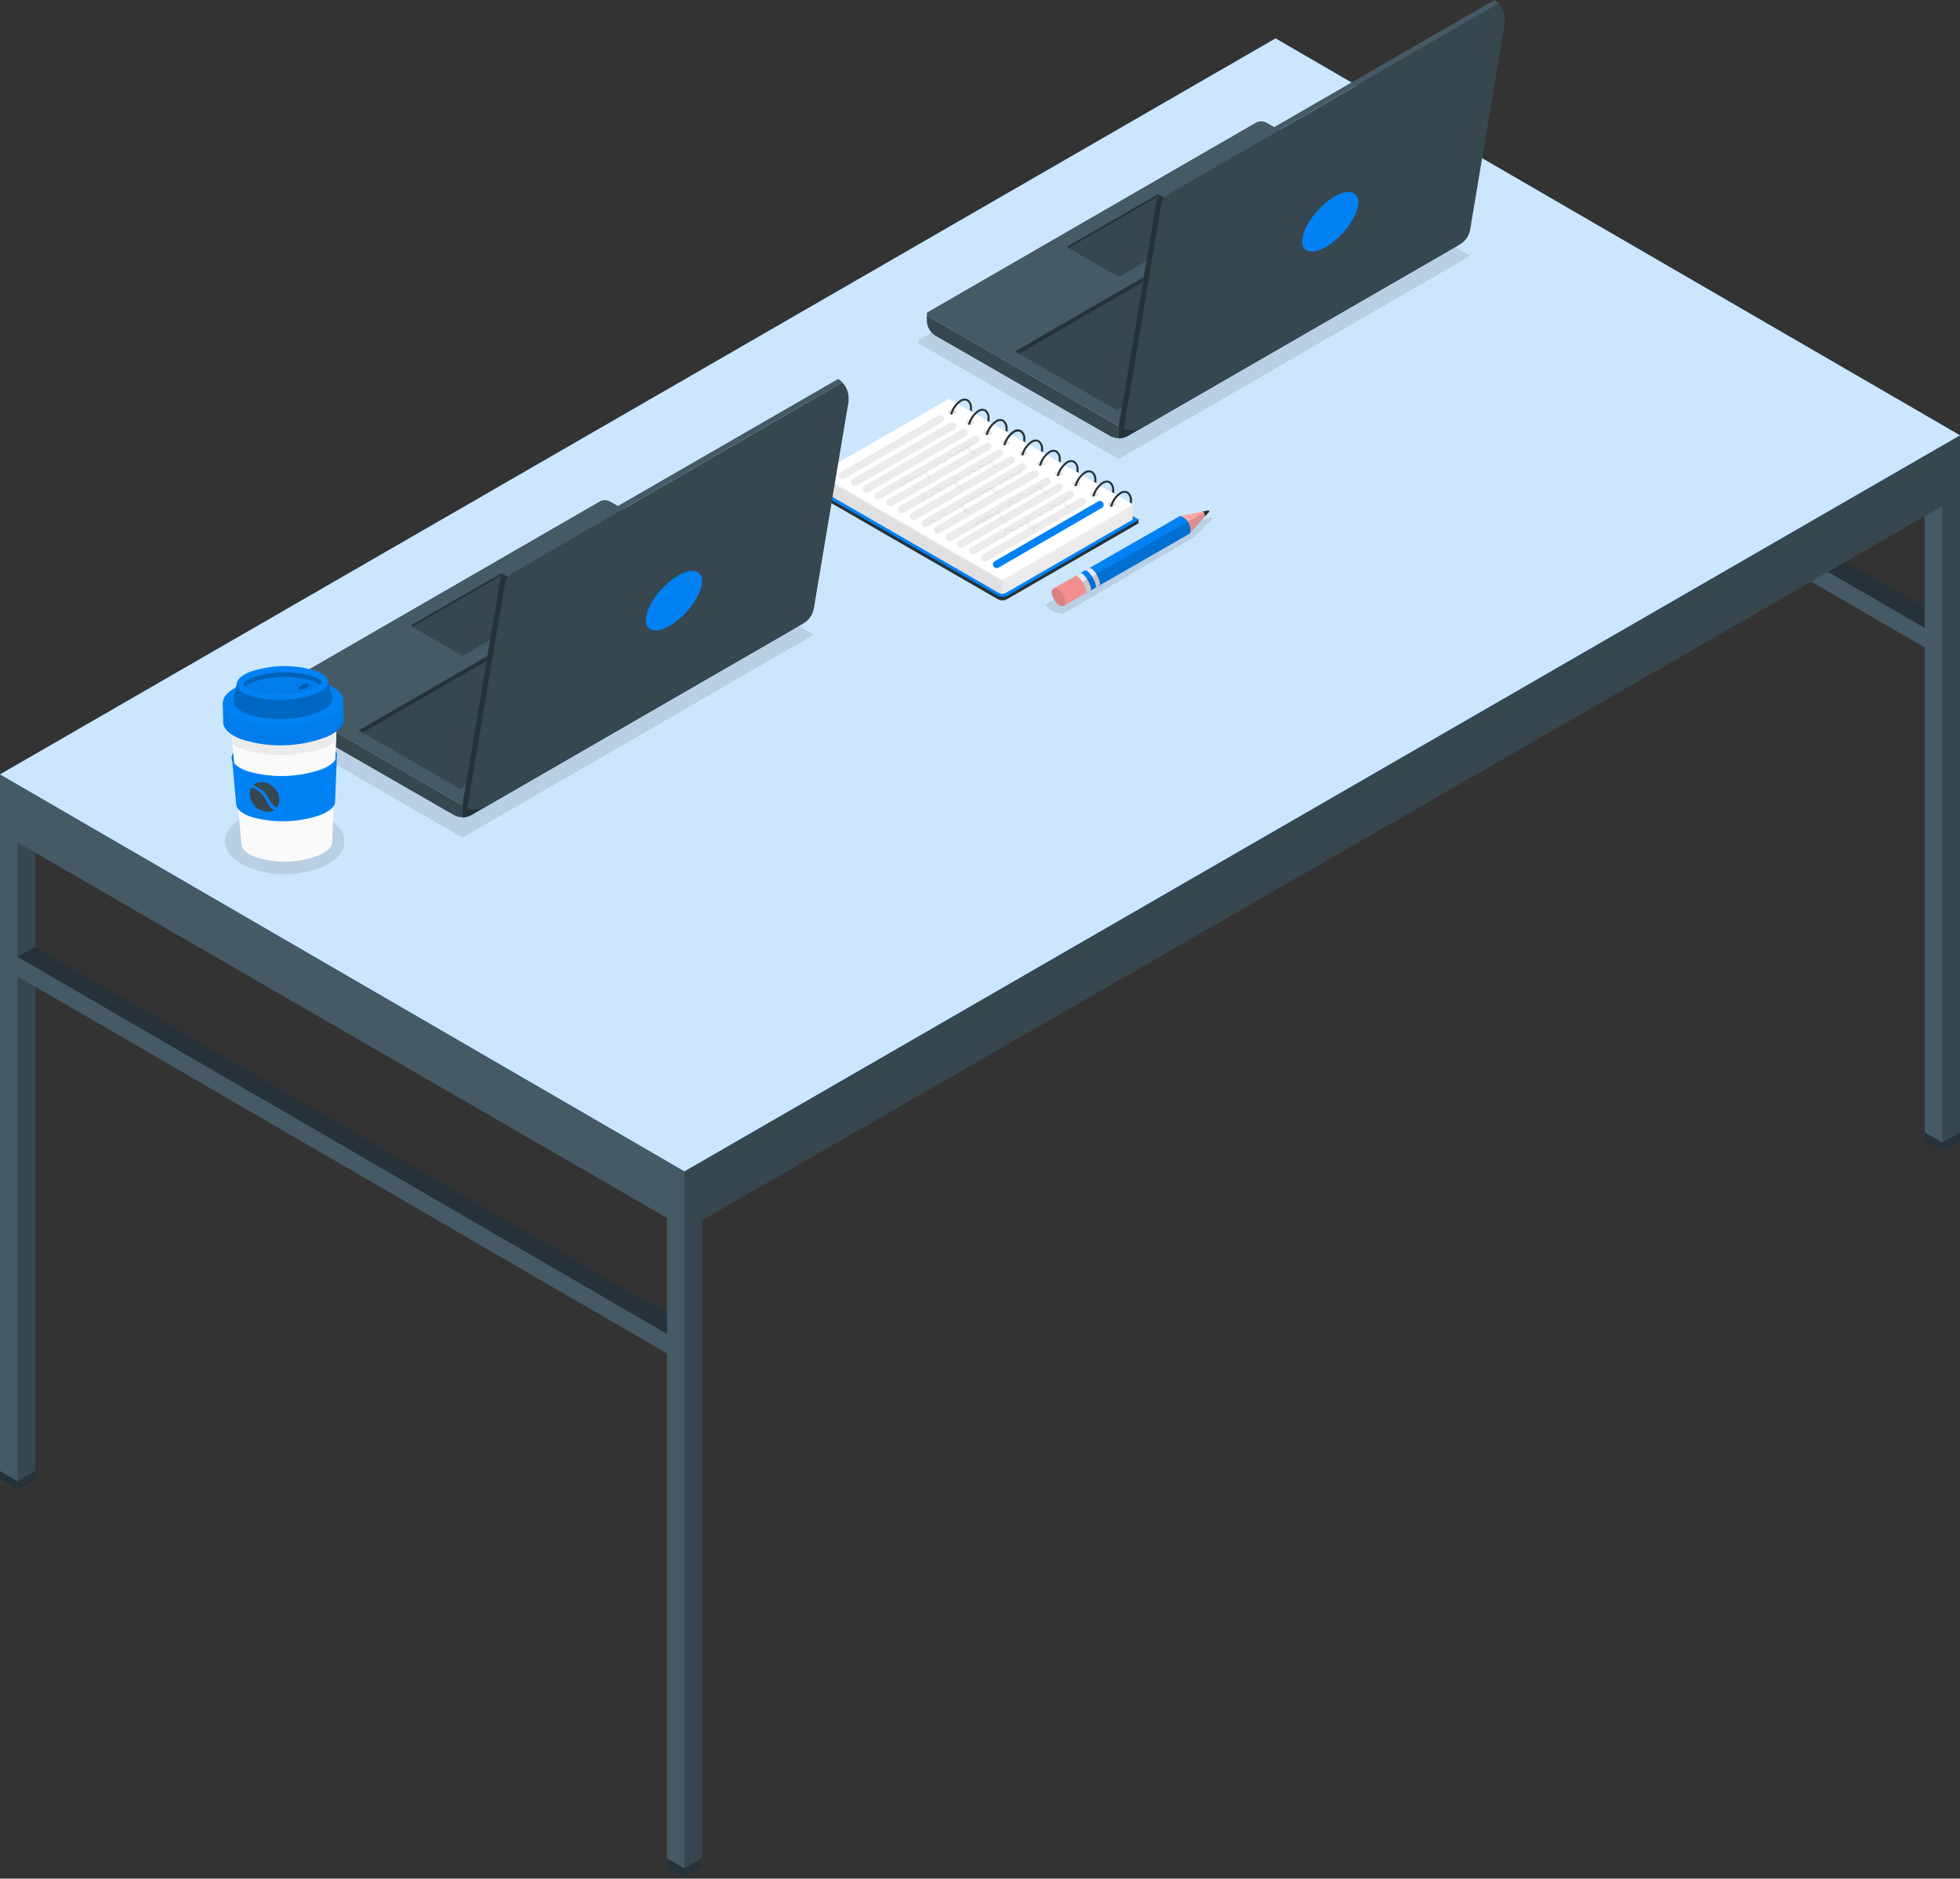<svg width="290" height="278" viewBox="0 0 290 278" fill="none" xmlns="http://www.w3.org/2000/svg">
<rect x="0" y="0" width="290" height="278" fill="#333333" stroke="none"/>
<path d="M187.81 116.525L190.406 115.082L191.338 10.145L188.732 11.598L187.81 116.525Z" fill="#37474F"/>
<path d="M187.81 116.525L185.193 115.082L186.126 10.145L188.732 11.598L187.81 116.525Z" fill="#455A64"/>
<path d="M186.126 10.145L287.404 68.949V65.942L186.126 7.188V10.145Z" fill="#455A64"/>
<path d="M188.582 39.948L287.253 97.248V94.341L188.582 37.041V39.948Z" fill="#455A64"/>
<path d="M284.787 92.918L188.732 37.131V34.174L284.787 89.9" fill="#263238"/>
<path d="M287.394 170.467L290 168.964V64.418L287.394 65.931V170.467Z" fill="#37474F"/>
<path d="M287.394 170.467L284.787 168.914V64.378L287.394 65.931V170.467Z" fill="#455A64"/>
<path d="M287.384 170.467V169.074L289.99 167.57V168.964L287.384 170.467Z" fill="#263238"/>
<path d="M287.384 170.467V169.074L284.777 167.57V168.964L287.384 170.467Z" fill="#263238"/>
<path d="M290 73.39L101.268 182.076V173.324L290 64.418V73.39Z" fill="#37474F"/>
<path d="M101.268 277.87L103.874 276.367V171.831L101.268 173.334V277.87Z" fill="#37474F"/>
<path d="M101.268 277.87L98.662 276.316V171.781L101.268 173.334V277.87Z" fill="#455A64"/>
<path d="M2.606 220.58L5.213 219.137V114.591L2.606 116.044V220.58Z" fill="#37474F"/>
<path d="M2.606 220.58L0 219.137V114.591L2.606 116.044V220.58Z" fill="#455A64"/>
<path d="M0 123.162L101.268 181.725V173.334L0 114.591V123.162Z" fill="#455A64"/>
<path d="M2.456 144.404L101.128 201.704L101.138 198.787L2.456 141.486V144.404Z" fill="#455A64"/>
<path d="M98.662 197.363L2.606 141.577L5.213 140.133L98.662 194.356" fill="#263238"/>
<path d="M101.268 173.334L0 114.591L188.732 5.684L290 64.418L101.268 173.334Z" fill="#0082F4"/>
<path opacity="0.8" d="M101.268 173.334L0 114.591L188.732 5.684L290 64.418L101.268 173.334Z" fill="white"/>
<path d="M101.258 277.87V276.477L103.864 274.973V276.367L101.258 277.87Z" fill="#263238"/>
<path d="M101.258 277.87V276.477L98.651 274.973V276.367L101.258 277.87Z" fill="#263238"/>
<path d="M2.606 220.58V219.187L5.213 217.683V219.076L2.606 220.58Z" fill="#263238"/>
<path d="M2.606 220.58V219.187L0 217.683V219.076L2.606 220.58Z" fill="#263238"/>
<path d="M141.306 61.25L121.407 71.726L120.996 72.367V72.878C121.001 73.014 121.041 73.145 121.113 73.26C121.186 73.374 121.287 73.468 121.407 73.53L147.631 88.667C147.841 88.778 148.075 88.837 148.313 88.837C148.551 88.837 148.785 88.778 148.995 88.667L168.452 77.44V76.918L141.306 61.25Z" fill="#263238"/>
<path d="M148.313 88.316C148.075 88.319 147.84 88.261 147.631 88.146L121.407 73.039C121.283 72.984 121.177 72.894 121.103 72.78C121.029 72.666 120.99 72.533 120.99 72.397C120.99 72.261 121.029 72.128 121.103 72.014C121.177 71.901 121.283 71.811 121.407 71.756L140.454 60.729L168.523 76.908L149.065 88.136C148.837 88.267 148.576 88.329 148.313 88.316Z" fill="#0082F4"/>
<path d="M140.434 59.215L121.628 70.082L121.427 70.342V72.347C121.427 72.447 121.497 72.537 121.628 72.618L147.852 87.755C147.996 87.83 148.156 87.87 148.318 87.87C148.481 87.87 148.64 87.83 148.784 87.755L167.59 76.898V74.893L140.434 59.215Z" fill="#EBEBEB"/>
<path d="M167.59 74.903L167.36 75.034L164.292 76.798L163.721 77.129L148.784 85.76C148.64 85.835 148.481 85.875 148.318 85.875C148.156 85.875 147.996 85.835 147.852 85.76L121.628 70.613C121.367 70.462 121.367 70.222 121.628 70.082L121.878 69.931L140.434 59.215L167.36 74.763H167.41L167.59 74.903Z" fill="#F0F0F0"/>
<path d="M148.313 85.87V87.875C148.152 87.883 147.992 87.844 147.852 87.765L121.628 72.628C121.575 72.603 121.53 72.565 121.496 72.518C121.463 72.47 121.443 72.415 121.437 72.357V70.352C121.44 70.411 121.46 70.467 121.494 70.515C121.527 70.563 121.574 70.6 121.628 70.623L147.852 85.77C147.996 85.84 148.154 85.874 148.313 85.87Z" fill="#E0E0E0"/>
<path d="M167.59 74.633L164.202 76.638L163.671 76.938L148.784 85.539C148.64 85.615 148.48 85.654 148.318 85.654C148.156 85.654 147.996 85.615 147.852 85.539L124.364 71.976C124.154 71.866 123.953 71.746 123.773 71.635C123.026 71.232 122.379 70.667 121.878 69.981L121.828 69.911C121.798 69.869 121.778 69.821 121.768 69.771C121.755 69.665 121.782 69.559 121.843 69.472C121.904 69.385 121.995 69.324 122.099 69.3C122.715 69.115 123.31 68.867 123.873 68.558L140.414 59.014L167.59 74.633Z" fill="white"/>
<path opacity="0.1" d="M164.082 74.392C164.029 74.41 163.983 74.445 163.95 74.491C163.918 74.537 163.9 74.591 163.9 74.648C163.9 74.704 163.918 74.759 163.95 74.805C163.983 74.85 164.029 74.885 164.082 74.903C164.218 74.969 164.367 75.003 164.518 75.003C164.669 75.003 164.818 74.969 164.954 74.903C165.007 74.885 165.053 74.85 165.085 74.805C165.118 74.759 165.136 74.704 165.136 74.648C165.136 74.591 165.118 74.537 165.085 74.491C165.053 74.445 165.007 74.41 164.954 74.392C164.818 74.326 164.669 74.292 164.518 74.292C164.367 74.292 164.218 74.326 164.082 74.392Z" fill="black"/>
<path d="M166.889 72.758C166.704 72.666 166.497 72.625 166.291 72.639C166.085 72.653 165.886 72.722 165.716 72.838C164.979 73.34 164.454 74.097 164.242 74.963C164.348 74.979 164.457 74.979 164.563 74.963C164.762 74.199 165.228 73.531 165.876 73.079C166.036 72.98 166.219 72.924 166.407 72.918C166.519 72.919 166.629 72.946 166.728 72.999C166.888 73.127 167.012 73.293 167.089 73.483C167.166 73.672 167.194 73.878 167.169 74.081C167.174 74.168 167.174 74.255 167.169 74.342L167.48 74.512C167.49 74.369 167.49 74.225 167.48 74.081C167.501 73.829 167.458 73.575 167.354 73.344C167.251 73.112 167.091 72.911 166.889 72.758Z" fill="#263238"/>
<path d="M167.43 74.723C167.433 74.749 167.433 74.776 167.43 74.803H167.38L167.43 74.723Z" fill="#263238"/>
<path opacity="0.1" d="M161.455 72.878C161.401 72.894 161.353 72.927 161.319 72.972C161.285 73.017 161.266 73.072 161.266 73.129C161.266 73.186 161.285 73.241 161.319 73.286C161.353 73.331 161.401 73.364 161.455 73.38C161.591 73.445 161.74 73.479 161.891 73.479C162.042 73.479 162.191 73.445 162.327 73.38C162.382 73.364 162.43 73.331 162.464 73.286C162.498 73.241 162.516 73.186 162.516 73.129C162.516 73.072 162.498 73.017 162.464 72.972C162.43 72.927 162.382 72.894 162.327 72.878C162.191 72.813 162.042 72.778 161.891 72.778C161.74 72.778 161.591 72.813 161.455 72.878Z" fill="black"/>
<path d="M164.262 71.244C164.077 71.152 163.871 71.111 163.665 71.125C163.459 71.139 163.26 71.208 163.089 71.325C162.352 71.827 161.827 72.584 161.616 73.45C161.722 73.471 161.831 73.471 161.936 73.45C162.132 72.686 162.599 72.02 163.25 71.575C163.409 71.473 163.592 71.415 163.781 71.405C163.894 71.403 164.006 71.435 164.102 71.495C164.261 71.621 164.386 71.786 164.463 71.974C164.54 72.161 164.568 72.366 164.543 72.568C164.548 72.654 164.548 72.742 164.543 72.828L164.854 73.009C164.864 72.862 164.864 72.715 164.854 72.568C164.875 72.315 164.833 72.061 164.729 71.829C164.626 71.598 164.465 71.397 164.262 71.244Z" fill="#263238"/>
<path opacity="0.1" d="M158.829 71.355C158.776 71.373 158.73 71.408 158.697 71.453C158.665 71.499 158.647 71.554 158.647 71.61C158.647 71.666 158.665 71.721 158.697 71.767C158.73 71.813 158.776 71.847 158.829 71.866C158.965 71.931 159.114 71.966 159.265 71.966C159.416 71.966 159.565 71.931 159.701 71.866C159.754 71.847 159.8 71.813 159.833 71.767C159.865 71.721 159.883 71.666 159.883 71.61C159.883 71.554 159.865 71.499 159.833 71.453C159.8 71.408 159.754 71.373 159.701 71.355C159.565 71.289 159.416 71.255 159.265 71.255C159.114 71.255 158.965 71.289 158.829 71.355Z" fill="black"/>
<path d="M161.636 69.721C161.449 69.629 161.241 69.588 161.034 69.602C160.826 69.616 160.626 69.684 160.453 69.801C159.722 70.309 159.199 71.063 158.979 71.926C159.085 71.946 159.194 71.946 159.3 71.926C159.503 71.16 159.972 70.492 160.623 70.041C160.785 69.947 160.967 69.892 161.155 69.881C161.263 69.881 161.37 69.909 161.465 69.961C161.625 70.089 161.749 70.256 161.826 70.445C161.903 70.635 161.931 70.841 161.906 71.044C161.911 71.131 161.911 71.218 161.906 71.305L162.217 71.475C162.227 71.331 162.227 71.187 162.217 71.044C162.239 70.792 162.197 70.539 162.096 70.308C161.994 70.076 161.836 69.875 161.636 69.721Z" fill="#263238"/>
<path opacity="0.1" d="M156.202 69.841C156.149 69.859 156.103 69.894 156.071 69.94C156.038 69.986 156.021 70.04 156.021 70.097C156.021 70.153 156.038 70.207 156.071 70.253C156.103 70.299 156.149 70.334 156.202 70.352C156.338 70.418 156.487 70.452 156.638 70.452C156.79 70.452 156.939 70.418 157.075 70.352C157.128 70.334 157.174 70.299 157.206 70.253C157.239 70.207 157.256 70.153 157.256 70.097C157.256 70.04 157.239 69.986 157.206 69.94C157.174 69.894 157.128 69.859 157.075 69.841C156.939 69.775 156.79 69.741 156.638 69.741C156.487 69.741 156.338 69.775 156.202 69.841Z" fill="black"/>
<path d="M158.999 68.207C158.814 68.115 158.608 68.074 158.402 68.088C158.196 68.102 157.997 68.171 157.826 68.287C157.095 68.795 156.572 69.55 156.353 70.412C156.459 70.428 156.567 70.428 156.674 70.412C156.87 69.646 157.336 68.977 157.987 68.528C158.15 68.427 158.337 68.371 158.528 68.367C158.637 68.368 158.744 68.395 158.839 68.448C158.999 68.575 159.124 68.742 159.201 68.931C159.278 69.121 159.306 69.327 159.28 69.53C159.285 69.617 159.285 69.704 159.28 69.791L159.581 69.961C159.596 69.818 159.596 69.673 159.581 69.53C159.604 69.278 159.562 69.025 159.461 68.793C159.359 68.562 159.2 68.36 158.999 68.207Z" fill="#263238"/>
<path opacity="0.1" d="M153.576 68.327C153.522 68.343 153.474 68.376 153.44 68.421C153.405 68.466 153.387 68.521 153.387 68.578C153.387 68.635 153.405 68.69 153.44 68.735C153.474 68.78 153.522 68.813 153.576 68.829C153.712 68.894 153.861 68.928 154.012 68.928C154.163 68.928 154.312 68.894 154.448 68.829C154.503 68.813 154.55 68.78 154.585 68.735C154.619 68.69 154.637 68.635 154.637 68.578C154.637 68.521 154.619 68.466 154.585 68.421C154.55 68.376 154.503 68.343 154.448 68.327C154.312 68.262 154.163 68.228 154.012 68.228C153.861 68.228 153.712 68.262 153.576 68.327Z" fill="black"/>
<path d="M156.373 66.693C156.189 66.596 155.982 66.552 155.775 66.566C155.568 66.58 155.368 66.652 155.2 66.773C154.472 67.28 153.949 68.03 153.726 68.889C153.832 68.914 153.942 68.914 154.047 68.889C154.244 68.126 154.71 67.46 155.36 67.014C155.523 66.91 155.709 66.852 155.902 66.844C156.012 66.843 156.12 66.874 156.212 66.934C156.372 67.06 156.496 67.225 156.573 67.412C156.651 67.6 156.678 67.805 156.654 68.007C156.659 68.093 156.659 68.18 156.654 68.267L156.954 68.448C156.964 68.301 156.964 68.153 156.954 68.007C156.975 67.756 156.933 67.505 156.832 67.275C156.73 67.046 156.572 66.846 156.373 66.693Z" fill="#263238"/>
<path opacity="0.1" d="M150.94 66.803C150.886 66.822 150.84 66.856 150.808 66.902C150.775 66.948 150.758 67.003 150.758 67.059C150.758 67.115 150.775 67.17 150.808 67.216C150.84 67.262 150.886 67.296 150.94 67.315C151.075 67.38 151.225 67.415 151.376 67.415C151.527 67.415 151.676 67.38 151.812 67.315C152.062 67.174 152.062 66.944 151.812 66.803C151.676 66.738 151.527 66.704 151.376 66.704C151.225 66.704 151.075 66.738 150.94 66.803Z" fill="black"/>
<path d="M153.746 65.169C153.561 65.077 153.355 65.036 153.149 65.05C152.943 65.064 152.744 65.133 152.574 65.25C151.837 65.752 151.312 66.509 151.1 67.375C151.206 67.395 151.315 67.395 151.421 67.375C151.62 66.61 152.086 65.942 152.734 65.49C152.896 65.395 153.078 65.34 153.265 65.33C153.377 65.33 153.487 65.358 153.586 65.41C153.746 65.538 153.87 65.705 153.947 65.894C154.024 66.084 154.052 66.29 154.027 66.493C154.032 66.579 154.032 66.666 154.027 66.753L154.338 66.924C154.348 66.78 154.348 66.636 154.338 66.493C154.359 66.24 154.315 65.986 154.212 65.755C154.109 65.524 153.948 65.322 153.746 65.169Z" fill="#263238"/>
<path opacity="0.1" d="M148.313 65.29C148.259 65.305 148.211 65.338 148.177 65.383C148.143 65.429 148.124 65.484 148.124 65.54C148.124 65.597 148.143 65.652 148.177 65.697C148.211 65.743 148.259 65.775 148.313 65.791C148.449 65.857 148.598 65.891 148.749 65.891C148.9 65.891 149.049 65.857 149.185 65.791C149.24 65.775 149.288 65.743 149.322 65.697C149.356 65.652 149.374 65.597 149.374 65.54C149.374 65.484 149.356 65.429 149.322 65.383C149.288 65.338 149.24 65.305 149.185 65.29C149.049 65.224 148.9 65.19 148.749 65.19C148.598 65.19 148.449 65.224 148.313 65.29Z" fill="black"/>
<path d="M151.11 63.656C150.925 63.564 150.719 63.523 150.513 63.537C150.306 63.551 150.108 63.62 149.937 63.736C149.2 64.238 148.675 64.995 148.463 65.861C148.57 65.877 148.678 65.877 148.784 65.861C148.988 65.107 149.458 64.452 150.107 64.017C150.267 63.918 150.451 63.862 150.639 63.856C150.751 63.852 150.862 63.88 150.96 63.937C151.12 64.064 151.245 64.231 151.322 64.42C151.399 64.61 151.426 64.816 151.401 65.019C151.406 65.103 151.406 65.186 151.401 65.27L151.711 65.45C151.721 65.307 151.721 65.163 151.711 65.019C151.739 64.759 151.698 64.496 151.593 64.257C151.487 64.018 151.321 63.81 151.11 63.656Z" fill="#263238"/>
<path opacity="0.1" d="M145.687 63.776C145.632 63.792 145.584 63.825 145.55 63.87C145.516 63.915 145.498 63.97 145.498 64.027C145.498 64.083 145.516 64.138 145.55 64.184C145.584 64.229 145.632 64.262 145.687 64.277C145.823 64.343 145.972 64.377 146.123 64.377C146.274 64.377 146.423 64.343 146.559 64.277C146.613 64.262 146.661 64.229 146.695 64.184C146.729 64.138 146.748 64.083 146.748 64.027C146.748 63.97 146.729 63.915 146.695 63.87C146.661 63.825 146.613 63.792 146.559 63.776C146.423 63.71 146.274 63.676 146.123 63.676C145.972 63.676 145.823 63.71 145.687 63.776Z" fill="black"/>
<path d="M148.494 62.132C148.308 62.039 148.101 61.999 147.895 62.015C147.688 62.031 147.49 62.102 147.321 62.222C146.584 62.722 146.056 63.475 145.837 64.338C145.942 64.363 146.052 64.363 146.158 64.338C146.358 63.573 146.828 62.907 147.481 62.463C147.64 62.361 147.823 62.302 148.012 62.292C148.121 62.293 148.228 62.32 148.323 62.373C148.483 62.501 148.608 62.667 148.687 62.856C148.766 63.045 148.796 63.252 148.774 63.455C148.779 63.542 148.779 63.629 148.774 63.716L149.085 63.896C149.095 63.749 149.095 63.602 149.085 63.455C149.104 63.203 149.06 62.95 148.957 62.719C148.853 62.488 148.694 62.286 148.494 62.132Z" fill="#263238"/>
<path opacity="0.1" d="M143.09 62.252C143.037 62.271 142.991 62.305 142.959 62.351C142.926 62.397 142.909 62.452 142.909 62.508C142.909 62.564 142.926 62.619 142.959 62.665C142.991 62.711 143.037 62.745 143.09 62.764C143.226 62.829 143.375 62.863 143.526 62.863C143.677 62.863 143.826 62.829 143.962 62.764C144.016 62.745 144.062 62.711 144.094 62.665C144.127 62.619 144.144 62.564 144.144 62.508C144.144 62.452 144.127 62.397 144.094 62.351C144.062 62.305 144.016 62.271 143.962 62.252C143.826 62.187 143.677 62.153 143.526 62.153C143.375 62.153 143.226 62.187 143.09 62.252Z" fill="black"/>
<path d="M145.857 60.618C145.672 60.526 145.466 60.485 145.26 60.499C145.054 60.513 144.855 60.582 144.684 60.699C143.953 61.207 143.43 61.961 143.211 62.824C143.317 62.839 143.425 62.839 143.531 62.824C143.73 62.056 144.2 61.387 144.855 60.939C145.013 60.837 145.197 60.781 145.386 60.779C145.495 60.779 145.601 60.807 145.697 60.859C145.86 60.998 145.984 61.178 146.054 61.381C146.125 61.583 146.14 61.801 146.098 62.012C146.102 62.099 146.102 62.186 146.098 62.272L146.398 62.443C146.413 62.3 146.413 62.155 146.398 62.012C146.439 61.752 146.41 61.487 146.315 61.242C146.22 60.998 146.062 60.783 145.857 60.618Z" fill="#263238"/>
<path opacity="0.1" d="M140.434 60.739C140.379 60.754 140.331 60.787 140.297 60.832C140.263 60.877 140.245 60.933 140.245 60.989C140.245 61.046 140.263 61.101 140.297 61.146C140.331 61.191 140.379 61.224 140.434 61.24C140.57 61.306 140.719 61.34 140.87 61.34C141.021 61.34 141.17 61.306 141.306 61.24C141.36 61.224 141.408 61.191 141.442 61.146C141.477 61.101 141.495 61.046 141.495 60.989C141.495 60.933 141.477 60.877 141.442 60.832C141.408 60.787 141.36 60.754 141.306 60.739C141.17 60.673 141.021 60.639 140.87 60.639C140.719 60.639 140.57 60.673 140.434 60.739Z" fill="black"/>
<path d="M143.231 59.105C143.046 59.013 142.839 58.971 142.633 58.986C142.427 59 142.229 59.069 142.058 59.185C141.327 59.693 140.804 60.447 140.584 61.31C140.69 61.33 140.799 61.33 140.905 61.31C141.104 60.548 141.57 59.883 142.218 59.435C142.38 59.332 142.567 59.273 142.759 59.265C142.87 59.264 142.978 59.295 143.07 59.355C143.23 59.481 143.354 59.646 143.431 59.834C143.509 60.022 143.536 60.226 143.511 60.428C143.517 60.515 143.517 60.602 143.511 60.688L143.812 60.869C143.822 60.722 143.822 60.575 143.812 60.428C143.838 60.176 143.798 59.921 143.696 59.69C143.594 59.458 143.434 59.256 143.231 59.105Z" fill="#263238"/>
<path d="M145.687 83.063C145.573 83.054 145.466 83.01 145.378 82.938C145.291 82.865 145.228 82.767 145.198 82.657C145.169 82.548 145.174 82.431 145.213 82.325C145.252 82.218 145.323 82.126 145.416 82.061L159.881 73.7C160.014 73.627 160.171 73.61 160.317 73.652C160.462 73.695 160.585 73.793 160.658 73.926C160.731 74.059 160.749 74.215 160.706 74.361C160.664 74.507 160.566 74.63 160.433 74.703L145.967 83.053C145.876 83.081 145.78 83.084 145.687 83.063Z" fill="#EBEBEB"/>
<path d="M143.932 82.061C143.837 82.06 143.744 82.035 143.661 81.987C143.579 81.94 143.51 81.872 143.461 81.79C143.388 81.664 143.369 81.514 143.406 81.373C143.444 81.232 143.536 81.112 143.662 81.038L158.127 72.648C158.253 72.585 158.397 72.573 158.531 72.614C158.665 72.654 158.779 72.744 158.849 72.865C158.92 72.987 158.941 73.13 158.909 73.266C158.877 73.403 158.795 73.522 158.678 73.6L144.213 81.951C144.132 82.013 144.034 82.051 143.932 82.061Z" fill="#EBEBEB"/>
<path d="M142.178 81.058C142.082 81.057 141.988 81.03 141.905 80.981C141.822 80.932 141.754 80.862 141.707 80.778C141.634 80.651 141.614 80.501 141.652 80.36C141.69 80.219 141.781 80.099 141.907 80.026L156.373 71.675C156.499 71.603 156.649 71.583 156.79 71.62C156.931 71.658 157.051 71.75 157.125 71.876C157.162 71.938 157.187 72.007 157.197 72.079C157.207 72.151 157.203 72.224 157.184 72.294C157.165 72.365 157.132 72.43 157.088 72.487C157.043 72.545 156.988 72.592 156.924 72.628L142.459 80.978C142.374 81.029 142.277 81.056 142.178 81.058Z" fill="#EBEBEB"/>
<path d="M140.434 80.056C140.32 80.049 140.211 80.006 140.122 79.934C140.033 79.862 139.968 79.764 139.938 79.654C139.907 79.544 139.911 79.427 139.95 79.32C139.988 79.212 140.059 79.119 140.153 79.053L154.629 70.703C154.694 70.667 154.767 70.644 154.841 70.636C154.916 70.627 154.992 70.634 155.064 70.655C155.136 70.676 155.203 70.711 155.262 70.758C155.32 70.805 155.369 70.863 155.405 70.929C155.442 70.995 155.465 71.067 155.473 71.141C155.481 71.216 155.475 71.292 155.454 71.364C155.433 71.436 155.398 71.503 155.351 71.562C155.304 71.621 155.246 71.669 155.18 71.706L140.704 80.056C140.616 80.079 140.523 80.079 140.434 80.056Z" fill="#EBEBEB"/>
<path d="M138.68 78.993C138.582 78.993 138.486 78.966 138.402 78.917C138.317 78.868 138.247 78.797 138.198 78.713C138.128 78.586 138.11 78.437 138.147 78.296C138.185 78.156 138.275 78.036 138.399 77.961L152.874 69.61C153 69.548 153.144 69.536 153.278 69.576C153.413 69.617 153.526 69.707 153.596 69.828C153.667 69.949 153.688 70.093 153.656 70.229C153.625 70.366 153.542 70.485 153.426 70.563L138.95 78.913C138.869 78.964 138.775 78.992 138.68 78.993Z" fill="#EBEBEB"/>
<path d="M136.925 77.981C136.828 77.98 136.732 77.954 136.647 77.904C136.563 77.855 136.493 77.785 136.444 77.7C136.408 77.637 136.386 77.567 136.377 77.496C136.368 77.424 136.374 77.35 136.393 77.281C136.413 77.211 136.446 77.145 136.491 77.088C136.536 77.031 136.591 76.984 136.655 76.948L151.11 68.598C151.235 68.536 151.38 68.523 151.514 68.564C151.648 68.604 151.762 68.694 151.832 68.816C151.902 68.937 151.924 69.08 151.892 69.217C151.86 69.353 151.778 69.472 151.661 69.55L137.186 77.901C137.107 77.95 137.018 77.977 136.925 77.981Z" fill="#EBEBEB"/>
<path d="M135.171 76.968C135.074 76.969 134.979 76.943 134.896 76.894C134.813 76.844 134.745 76.773 134.7 76.688C134.627 76.561 134.607 76.411 134.645 76.27C134.682 76.129 134.774 76.009 134.9 75.936L149.366 67.585C149.491 67.523 149.636 67.511 149.77 67.552C149.904 67.592 150.018 67.682 150.088 67.803C150.158 67.924 150.179 68.068 150.148 68.204C150.116 68.341 150.033 68.46 149.917 68.538L135.452 76.898C135.366 76.946 135.269 76.97 135.171 76.968Z" fill="#EBEBEB"/>
<path d="M133.417 75.956C133.32 75.954 133.226 75.927 133.144 75.878C133.061 75.829 132.993 75.759 132.945 75.675C132.875 75.548 132.857 75.399 132.894 75.259C132.932 75.119 133.022 74.999 133.146 74.923L147.611 66.573C147.738 66.5 147.888 66.48 148.029 66.518C148.17 66.555 148.29 66.647 148.363 66.773C148.401 66.836 148.425 66.905 148.435 66.977C148.445 67.048 148.441 67.122 148.422 67.192C148.404 67.262 148.371 67.328 148.326 67.385C148.282 67.442 148.226 67.49 148.163 67.525L133.697 75.886C133.612 75.934 133.515 75.958 133.417 75.956Z" fill="#EBEBEB"/>
<path d="M131.672 74.943C131.558 74.936 131.449 74.894 131.36 74.822C131.271 74.75 131.207 74.652 131.176 74.542C131.145 74.432 131.15 74.315 131.188 74.207C131.227 74.099 131.298 74.006 131.392 73.941L145.867 65.591C145.994 65.52 146.143 65.502 146.283 65.539C146.424 65.577 146.544 65.667 146.619 65.791C146.656 65.854 146.68 65.924 146.689 65.996C146.699 66.068 146.693 66.141 146.674 66.212C146.654 66.282 146.621 66.347 146.575 66.404C146.529 66.461 146.473 66.508 146.408 66.543L131.943 74.903C131.858 74.94 131.765 74.953 131.672 74.943Z" fill="#EBEBEB"/>
<path d="M129.918 73.931C129.82 73.93 129.725 73.904 129.64 73.854C129.556 73.805 129.486 73.735 129.437 73.65C129.367 73.523 129.348 73.374 129.386 73.234C129.423 73.094 129.513 72.974 129.637 72.898L144.093 64.548C144.22 64.478 144.369 64.459 144.509 64.497C144.649 64.534 144.769 64.624 144.845 64.748C144.917 64.875 144.937 65.025 144.9 65.166C144.862 65.307 144.77 65.427 144.644 65.5L130.169 73.861C130.092 73.905 130.006 73.929 129.918 73.931Z" fill="#EBEBEB"/>
<path d="M128.164 72.918C128.067 72.918 127.972 72.892 127.888 72.845C127.804 72.798 127.733 72.73 127.683 72.648C127.647 72.585 127.624 72.515 127.615 72.443C127.607 72.371 127.612 72.298 127.632 72.228C127.651 72.158 127.685 72.093 127.729 72.036C127.774 71.979 127.83 71.931 127.893 71.896L142.359 63.535C142.422 63.5 142.491 63.477 142.563 63.468C142.635 63.46 142.708 63.465 142.778 63.485C142.848 63.504 142.913 63.538 142.97 63.582C143.027 63.627 143.075 63.683 143.11 63.746C143.181 63.873 143.199 64.022 143.162 64.162C143.124 64.302 143.034 64.423 142.91 64.498L128.434 72.848C128.352 72.896 128.259 72.92 128.164 72.918Z" fill="#EBEBEB"/>
<path d="M126.41 71.906C126.296 71.897 126.188 71.853 126.101 71.781C126.014 71.708 125.951 71.61 125.921 71.5C125.891 71.39 125.896 71.274 125.935 71.167C125.974 71.061 126.045 70.968 126.139 70.904L140.604 62.543C140.737 62.47 140.894 62.453 141.039 62.495C141.185 62.537 141.308 62.636 141.381 62.769C141.454 62.902 141.472 63.058 141.429 63.204C141.387 63.349 141.289 63.472 141.156 63.545L126.69 71.896C126.599 71.924 126.502 71.927 126.41 71.906Z" fill="#EBEBEB"/>
<path d="M124.665 70.894C124.568 70.894 124.473 70.869 124.389 70.821C124.305 70.774 124.234 70.706 124.184 70.623C124.111 70.496 124.091 70.346 124.129 70.206C124.167 70.065 124.258 69.944 124.384 69.871L138.85 61.511C138.913 61.475 138.983 61.452 139.055 61.443C139.127 61.435 139.2 61.44 139.269 61.46C139.339 61.479 139.405 61.513 139.462 61.557C139.519 61.602 139.566 61.658 139.602 61.721C139.672 61.848 139.69 61.997 139.653 62.137C139.616 62.278 139.525 62.398 139.401 62.473L124.936 70.823C124.854 70.871 124.76 70.895 124.665 70.894Z" fill="#EBEBEB"/>
<path d="M147.471 84.066C147.374 84.066 147.279 84.041 147.195 83.994C147.111 83.946 147.04 83.878 146.99 83.795C146.917 83.669 146.897 83.519 146.935 83.378C146.972 83.237 147.064 83.117 147.19 83.043L162.498 74.192C162.623 74.129 162.768 74.117 162.902 74.158C163.036 74.198 163.15 74.288 163.22 74.409C163.29 74.531 163.312 74.674 163.28 74.81C163.248 74.947 163.166 75.066 163.049 75.144L147.742 83.996C147.659 84.042 147.566 84.067 147.471 84.066Z" fill="#0082F4"/>
<g opacity="0.25">
<path opacity="0.25" d="M155.12 72.798C154.962 72.618 154.757 72.487 154.528 72.417L154.238 72.267C154.107 72.056 153.927 71.706 154.167 71.665C154.408 71.625 154.578 71.786 154.729 71.826C154.879 71.866 154.789 71.736 154.729 71.706C154.478 71.605 153.977 71.284 153.877 71.706C153.854 71.842 153.875 71.983 153.937 72.106C153.817 72.055 153.687 72.031 153.556 72.036C153.436 72.036 153.325 72.036 153.285 72.197C153.245 72.357 153.285 72.307 153.285 72.367C153.288 72.398 153.301 72.427 153.323 72.45C153.345 72.472 153.374 72.485 153.406 72.487H153.265C153.085 72.487 152.584 72.367 152.473 72.588C152.363 72.808 152.533 72.818 152.473 72.848C152.413 72.878 152.112 72.989 152.052 73.019C151.992 73.049 152.052 73.139 152.052 73.149C151.879 73.159 151.705 73.159 151.531 73.149C151.24 73.149 150.529 73.069 150.619 73.51C150.619 73.51 150.619 73.51 150.679 73.63C150.739 73.75 150.679 73.73 150.679 73.74C150.679 73.751 150.679 73.74 150.609 73.801C150.539 73.861 150.478 73.801 150.448 73.871C150.418 73.941 150.519 74.101 150.348 74.212C150.178 74.322 149.606 74.051 149.346 74.212C149.085 74.372 149.416 74.803 149.025 74.803C148.945 74.803 149.025 74.933 149.025 74.943C149.386 74.943 149.346 74.943 149.416 74.613C149.536 74.131 150.248 74.462 150.649 74.352C150.699 74.352 150.699 74.282 150.649 74.242C150.599 74.202 150.649 73.981 150.829 73.901C150.836 73.894 150.841 73.886 150.845 73.878C150.848 73.869 150.85 73.86 150.85 73.851C150.85 73.841 150.848 73.832 150.845 73.823C150.841 73.815 150.836 73.807 150.829 73.801C150.779 73.72 150.629 73.48 150.719 73.37C150.86 73.337 151.005 73.32 151.15 73.319C151.461 73.319 151.772 73.319 152.082 73.319C152.092 73.32 152.102 73.318 152.111 73.314C152.12 73.31 152.128 73.303 152.134 73.295C152.14 73.287 152.144 73.278 152.145 73.268C152.147 73.259 152.146 73.249 152.142 73.239C152.142 73.139 152.503 73.069 152.594 73.049C152.603 73.038 152.609 73.023 152.609 73.009C152.609 72.994 152.603 72.98 152.594 72.969C152.403 72.487 153.115 72.658 153.406 72.708C153.418 72.71 153.43 72.708 153.442 72.704C153.454 72.701 153.464 72.694 153.473 72.685C153.482 72.676 153.488 72.666 153.492 72.654C153.496 72.642 153.497 72.63 153.496 72.618C153.446 72.457 153.085 72.297 153.496 72.237C153.607 72.231 153.718 72.255 153.817 72.307C153.997 72.619 154.252 72.88 154.558 73.069C155.05 73.219 155.33 73.119 155.12 72.798ZM154.989 72.878C155.07 72.999 154.799 72.878 154.759 72.878C154.604 72.782 154.476 72.647 154.388 72.487L154.609 72.598C154.756 72.659 154.887 72.756 154.989 72.878Z" fill="#455A64"/>
<path opacity="0.25" d="M147.882 75.846C147.822 75.635 147.822 75.404 148.012 75.385C148.203 75.364 148.012 75.244 148.012 75.244C147.752 75.244 147.672 75.455 147.702 75.735C147.602 75.681 147.493 75.643 147.381 75.625C147.21 75.625 147.1 75.625 147.04 75.755C146.98 75.886 147.04 75.926 147.04 76.026C147.04 76.126 147.17 76.106 146.97 76.156C146.89 76.161 146.809 76.161 146.729 76.156C146.519 76.156 146.499 76.156 146.378 76.257C146.258 76.357 146.569 76.417 146.188 76.357C146.088 76.342 145.987 76.342 145.887 76.357C145.747 76.357 145.677 76.427 145.697 76.587C145.717 76.748 145.857 76.748 145.857 76.788C145.857 77.119 145.496 76.838 145.366 76.788C145.236 76.738 145.276 76.788 145.276 76.838C145.276 76.888 145.386 77.069 145.145 77.079C145.145 77.079 144.955 76.988 144.905 76.988C144.855 76.988 144.604 77.189 144.404 77.169C144.393 77.169 144.383 77.172 144.374 77.178C144.365 77.183 144.358 77.191 144.353 77.2C144.348 77.209 144.345 77.219 144.345 77.23C144.345 77.24 144.348 77.25 144.353 77.259C144.404 77.409 144.484 77.5 144.183 77.63C144.066 77.636 143.949 77.636 143.832 77.63C143.752 77.63 143.832 77.77 143.832 77.77C143.832 77.77 144.434 77.981 144.574 77.77C144.714 77.56 144.474 77.47 144.524 77.379C144.524 77.439 144.794 77.299 144.825 77.289C144.898 77.255 144.975 77.232 145.055 77.219C145.105 77.219 145.135 77.289 145.175 77.289C145.216 77.289 145.306 77.289 145.356 77.289C145.406 77.289 145.416 77.189 145.436 77.179C145.456 77.169 145.376 77.099 145.436 77.059C145.496 77.019 145.576 77.109 145.647 77.139C145.717 77.169 145.937 77.259 146.028 77.139C146.118 77.019 145.927 76.878 145.947 76.768C145.967 76.658 146.328 76.718 146.489 76.608C146.495 76.597 146.498 76.585 146.498 76.572C146.498 76.56 146.495 76.548 146.489 76.537C146.398 76.207 146.99 76.467 147.17 76.427C147.189 76.427 147.207 76.42 147.22 76.406C147.233 76.393 147.24 76.376 147.24 76.357L147.16 76.156C147.21 75.956 147.481 75.976 147.611 76.016C147.732 76.417 148.042 76.818 148.383 76.708C148.397 76.705 148.41 76.698 148.419 76.687C148.429 76.676 148.434 76.662 148.433 76.648C148.504 76.307 148.203 76.046 147.882 75.846ZM148.002 76.176C147.999 76.143 147.999 76.109 148.002 76.076C148.096 76.142 148.177 76.223 148.243 76.317C148.263 76.517 148.032 76.227 148.002 76.176Z" fill="#455A64"/>
<path opacity="0.25" d="M153.115 77.981C152.956 77.802 152.752 77.671 152.523 77.6L152.243 77.46C152.102 77.239 151.932 76.888 152.163 76.848C152.393 76.808 152.574 76.968 152.724 77.018C152.874 77.069 152.794 76.918 152.724 76.888C152.463 76.788 151.972 76.467 151.862 76.888C151.844 77.025 151.865 77.164 151.922 77.289C151.802 77.237 151.672 77.213 151.541 77.219C151.421 77.219 151.321 77.219 151.28 77.379C151.24 77.54 151.28 77.49 151.28 77.55C151.28 77.61 151.381 77.67 151.401 77.68H151.27C151.09 77.68 150.589 77.55 150.468 77.77C150.348 77.991 150.529 78.001 150.519 78.031C150.509 78.061 150.158 78.171 150.087 78.211C150.017 78.251 150.087 78.322 150.087 78.332C149.911 78.347 149.733 78.347 149.556 78.332C149.275 78.332 148.554 78.251 148.644 78.703C148.644 78.703 148.694 78.703 148.704 78.823V78.923C148.704 78.923 148.704 78.923 148.644 78.983C148.584 79.043 148.514 78.983 148.484 79.053C148.453 79.124 148.554 79.284 148.383 79.394C148.213 79.504 147.631 79.244 147.381 79.394C147.13 79.545 147.451 79.976 147.06 79.986C146.98 79.986 147.06 80.106 147.06 80.116C147.421 80.116 147.381 80.116 147.451 79.785C147.561 79.304 148.283 79.635 148.684 79.525C148.684 79.525 148.734 79.454 148.684 79.414C148.634 79.374 148.684 79.154 148.854 79.083C148.863 79.077 148.87 79.069 148.874 79.059C148.879 79.049 148.881 79.039 148.881 79.028C148.881 79.018 148.879 79.007 148.874 78.998C148.87 78.988 148.863 78.98 148.854 78.973C148.854 78.893 148.664 78.652 148.754 78.542C148.844 78.432 149.135 78.542 149.185 78.542C149.496 78.542 149.807 78.542 150.118 78.542C150.128 78.541 150.138 78.538 150.147 78.532C150.156 78.527 150.163 78.52 150.169 78.511C150.175 78.503 150.178 78.493 150.18 78.483C150.181 78.472 150.181 78.462 150.178 78.452C150.178 78.352 150.539 78.281 150.629 78.261C150.719 78.241 150.629 78.211 150.629 78.181C150.428 77.7 151.14 77.88 151.441 77.921C151.501 77.921 151.541 77.921 151.521 77.83C151.501 77.74 151.12 77.51 151.521 77.449C151.636 77.448 151.75 77.475 151.852 77.53C152.037 77.834 152.287 78.094 152.584 78.291C153.115 78.402 153.355 78.312 153.115 77.981ZM152.985 78.071C153.075 78.181 152.794 78.071 152.764 78.071C152.607 77.977 152.479 77.842 152.393 77.68C152.462 77.725 152.536 77.762 152.614 77.79C152.766 77.839 152.901 77.929 153.005 78.051L152.985 78.071Z" fill="#455A64"/>
<path opacity="0.25" d="M157.586 74.302C157.586 74.091 157.526 73.871 157.716 73.841C157.907 73.811 157.716 73.7 157.716 73.7C157.456 73.7 157.375 73.921 157.405 74.192C157.302 74.146 157.194 74.109 157.085 74.081C156.914 74.081 156.804 74.081 156.744 74.222C156.684 74.362 156.794 74.392 156.744 74.482C156.694 74.573 156.874 74.562 156.674 74.613C156.594 74.622 156.513 74.622 156.433 74.613C156.222 74.613 156.202 74.613 156.082 74.723C155.962 74.833 156.273 74.883 155.892 74.823C155.793 74.799 155.69 74.799 155.591 74.823C155.451 74.823 155.38 74.893 155.411 75.044C155.441 75.194 155.561 75.204 155.561 75.254C155.561 75.585 155.2 75.304 155.07 75.254C155.061 75.249 155.05 75.246 155.04 75.246C155.03 75.246 155.019 75.249 155.01 75.254C155.001 75.259 154.994 75.266 154.988 75.275C154.983 75.284 154.98 75.294 154.979 75.304C154.979 75.465 155.09 75.525 154.849 75.545C154.849 75.545 154.659 75.455 154.609 75.445C154.558 75.435 154.308 75.645 154.107 75.635C153.907 75.625 154.037 75.635 154.057 75.725C154.077 75.816 154.188 75.966 153.887 76.096L153.536 76.046C153.456 76.046 153.536 76.186 153.536 76.196C153.536 76.207 154.137 76.397 154.278 76.196C154.418 75.996 154.177 75.896 154.228 75.816C154.278 75.735 154.498 75.725 154.528 75.715C154.604 75.689 154.681 75.669 154.759 75.655C154.809 75.655 154.839 75.725 154.889 75.725C154.939 75.725 155.01 75.725 155.06 75.725C155.11 75.725 155.12 75.625 155.15 75.615C155.18 75.605 155.08 75.535 155.15 75.505C155.22 75.475 155.29 75.505 155.36 75.575C155.431 75.645 155.651 75.695 155.741 75.575C155.832 75.455 155.641 75.304 155.661 75.204C155.681 75.104 156.052 75.144 156.202 75.034C156.21 75.023 156.214 75.011 156.214 74.999C156.214 74.986 156.21 74.974 156.202 74.963C156.112 74.633 156.704 74.893 156.894 74.863C156.911 74.861 156.926 74.852 156.937 74.839C156.948 74.826 156.954 74.81 156.954 74.793C156.954 74.793 156.884 74.593 156.884 74.582C156.884 74.392 157.195 74.412 157.325 74.442C157.446 74.843 157.756 75.244 158.107 75.134C158.112 75.124 158.114 75.114 158.114 75.104C158.114 75.093 158.112 75.083 158.107 75.074C158.217 74.763 157.907 74.492 157.586 74.302ZM157.706 74.633C157.703 74.603 157.703 74.572 157.706 74.542C157.8 74.603 157.882 74.681 157.947 74.773C157.977 74.974 157.736 74.683 157.706 74.633Z" fill="#455A64"/>
<path opacity="0.25" d="M144.424 66.884C144.269 66.703 144.062 66.573 143.832 66.513L143.551 66.362C143.421 66.152 143.241 65.801 143.471 65.761C143.702 65.721 143.882 65.881 144.043 65.921C144.203 65.961 144.103 65.821 144.043 65.801C143.782 65.701 143.291 65.38 143.191 65.801C143.169 65.938 143.19 66.078 143.251 66.202C143.131 66.151 143 66.127 142.87 66.132C142.75 66.132 142.639 66.132 142.599 66.292C142.559 66.453 142.599 66.403 142.599 66.463C142.601 66.494 142.615 66.523 142.637 66.545C142.659 66.567 142.688 66.581 142.719 66.583H142.579C142.399 66.583 141.897 66.453 141.787 66.683C141.677 66.914 141.847 66.904 141.787 66.944C141.727 66.984 141.426 67.074 141.366 67.114C141.306 67.154 141.366 67.234 141.366 67.245C141.193 67.255 141.018 67.255 140.845 67.245C140.554 67.245 139.842 67.164 139.933 67.605C139.933 67.656 139.933 67.605 139.983 67.726C139.978 67.762 139.978 67.799 139.983 67.836C139.983 67.836 139.983 67.836 139.913 67.896C139.842 67.956 139.782 67.896 139.752 67.966C139.722 68.037 139.822 68.197 139.652 68.307C139.482 68.417 138.91 68.147 138.649 68.307C138.389 68.468 138.72 68.888 138.329 68.899C138.248 68.899 138.329 69.029 138.329 69.029C138.69 69.029 138.649 69.029 138.72 68.698C138.83 68.217 139.552 68.548 139.953 68.437C140.003 68.437 140.003 68.367 139.953 68.337C139.903 68.307 139.953 68.067 140.133 67.996C140.14 67.99 140.145 67.982 140.149 67.973C140.152 67.965 140.154 67.956 140.154 67.946C140.154 67.937 140.152 67.928 140.149 67.919C140.145 67.91 140.14 67.903 140.133 67.896C140.083 67.816 139.933 67.575 140.023 67.465C140.166 67.449 140.311 67.449 140.454 67.465C140.765 67.465 141.075 67.465 141.386 67.465C141.397 67.467 141.409 67.465 141.419 67.46C141.43 67.456 141.438 67.448 141.445 67.439C141.451 67.43 141.454 67.418 141.455 67.407C141.455 67.396 141.452 67.385 141.446 67.375C141.446 67.275 141.807 67.215 141.897 67.194C141.908 67.182 141.914 67.166 141.914 67.149C141.914 67.133 141.908 67.117 141.897 67.104C141.707 66.623 142.419 66.803 142.709 66.854C142.721 66.856 142.734 66.855 142.745 66.851C142.757 66.847 142.767 66.84 142.775 66.831C142.783 66.822 142.789 66.811 142.791 66.799C142.794 66.787 142.793 66.775 142.79 66.763C142.79 66.593 142.389 66.433 142.79 66.372C142.904 66.374 143.017 66.402 143.12 66.453C143.301 66.764 143.555 67.026 143.862 67.215C144.363 67.315 144.644 67.214 144.424 66.884ZM144.293 66.974C144.384 67.094 144.103 66.974 144.073 66.974C143.914 66.877 143.786 66.738 143.702 66.573L143.922 66.693C144.077 66.763 144.206 66.879 144.293 67.024V66.974Z" fill="#455A64"/>
<path opacity="0.25" d="M137.196 69.941C137.136 69.731 137.136 69.5 137.326 69.47C137.517 69.44 137.326 69.33 137.326 69.33C137.066 69.33 136.985 69.55 137.015 69.821C136.912 69.775 136.805 69.738 136.695 69.711C136.524 69.711 136.414 69.711 136.354 69.851C136.294 69.991 136.354 70.021 136.354 70.112C136.354 70.202 136.484 70.192 136.274 70.252C136.197 70.256 136.12 70.256 136.043 70.252C135.979 70.238 135.912 70.241 135.848 70.261C135.785 70.28 135.728 70.315 135.682 70.362C135.562 70.472 135.873 70.523 135.502 70.462C135.402 70.447 135.301 70.447 135.201 70.462C135.061 70.462 134.991 70.533 135.011 70.693C135.031 70.853 135.171 70.853 135.171 70.894C135.171 71.224 134.81 70.894 134.68 70.894C134.549 70.894 134.59 70.894 134.59 70.894C134.59 70.894 134.7 71.114 134.459 71.134C134.459 71.134 134.269 71.044 134.219 71.044C134.168 71.044 133.918 71.244 133.717 71.224C133.707 71.225 133.697 71.229 133.688 71.234C133.679 71.239 133.672 71.247 133.666 71.255C133.66 71.264 133.656 71.274 133.655 71.284C133.653 71.294 133.654 71.305 133.657 71.314C133.717 71.465 133.798 71.555 133.497 71.685H133.146C133.056 71.685 133.146 71.826 133.146 71.826C133.146 71.826 133.747 72.036 133.888 71.826C134.028 71.615 133.788 71.535 133.838 71.445C133.888 71.355 134.108 71.365 134.138 71.355C134.212 71.321 134.289 71.297 134.369 71.284C134.369 71.284 134.449 71.355 134.489 71.355C134.529 71.355 134.61 71.355 134.67 71.355C134.73 71.355 134.73 71.254 134.75 71.234C134.77 71.214 134.68 71.164 134.75 71.124C134.82 71.084 134.89 71.174 134.96 71.194C135.031 71.214 135.241 71.314 135.341 71.194C135.442 71.074 135.241 70.934 135.261 70.823C135.281 70.713 135.642 70.763 135.803 70.663C135.81 70.651 135.813 70.637 135.813 70.623C135.813 70.609 135.81 70.595 135.803 70.583C135.702 70.262 136.304 70.513 136.484 70.483C136.665 70.452 136.554 70.483 136.554 70.412L136.474 70.212C136.524 70.011 136.795 70.031 136.915 70.061C137.036 70.462 137.356 70.863 137.697 70.763C137.711 70.759 137.722 70.751 137.731 70.741C137.74 70.73 137.746 70.717 137.747 70.703C137.817 70.392 137.517 70.122 137.196 69.941ZM137.316 70.262L137.266 70.172C137.368 70.23 137.454 70.313 137.517 70.412C137.577 70.613 137.346 70.322 137.316 70.262Z" fill="#455A64"/>
<path opacity="0.25" d="M142.449 72.036C142.295 71.852 142.089 71.719 141.857 71.655L141.577 71.505C141.436 71.294 141.266 70.944 141.496 70.903C141.727 70.863 141.907 71.024 142.058 71.064C142.208 71.104 142.128 70.964 142.058 70.944C141.797 70.843 141.306 70.523 141.196 70.944C141.173 71.08 141.194 71.221 141.256 71.345C141.136 71.293 141.006 71.269 140.875 71.274C140.755 71.274 140.654 71.274 140.614 71.435C140.574 71.595 140.614 71.545 140.614 71.605C140.618 71.636 140.632 71.664 140.654 71.686C140.676 71.707 140.704 71.721 140.735 71.725H140.604C140.414 71.725 139.923 71.595 139.802 71.826C139.682 72.056 139.862 72.046 139.802 72.086C139.742 72.126 139.431 72.227 139.371 72.257C139.311 72.287 139.371 72.377 139.371 72.387C139.194 72.397 139.017 72.397 138.84 72.387C138.549 72.387 137.837 72.307 137.928 72.748C137.928 72.798 137.928 72.748 137.988 72.868C138.048 72.989 137.988 72.969 137.988 72.979C137.988 72.989 137.988 72.979 137.918 73.039C137.848 73.099 137.797 73.039 137.757 73.109C137.717 73.179 137.837 73.34 137.667 73.45C137.497 73.56 136.915 73.289 136.665 73.45C136.414 73.61 136.725 74.031 136.344 74.041C136.254 74.041 136.344 74.171 136.344 74.181C136.705 74.181 136.665 74.181 136.735 73.851C136.845 73.37 137.567 73.7 137.968 73.59C137.982 73.575 137.99 73.555 137.99 73.535C137.99 73.514 137.982 73.495 137.968 73.48C137.858 73.309 137.968 73.219 138.138 73.139C138.309 73.059 138.188 73.079 138.138 73.039C138.088 72.999 137.948 72.718 138.038 72.608C138.176 72.574 138.317 72.558 138.459 72.558C138.78 72.558 139.091 72.558 139.401 72.558C139.401 72.558 139.482 72.507 139.461 72.467C139.441 72.427 139.822 72.307 139.913 72.287C139.921 72.275 139.925 72.261 139.925 72.247C139.925 72.232 139.921 72.219 139.913 72.207C139.712 71.725 140.424 71.896 140.725 71.946C140.737 71.948 140.749 71.948 140.76 71.944C140.772 71.94 140.782 71.933 140.79 71.924C140.798 71.915 140.804 71.904 140.807 71.892C140.809 71.88 140.808 71.867 140.805 71.856C140.755 71.695 140.404 71.525 140.805 71.475C140.916 71.468 141.027 71.492 141.126 71.545C141.308 71.855 141.563 72.116 141.867 72.307C142.379 72.497 142.669 72.397 142.449 72.036ZM142.318 72.116C142.409 72.237 142.128 72.116 142.098 72.116C141.938 72.025 141.809 71.889 141.727 71.725L141.948 71.836C142.098 71.907 142.226 72.018 142.318 72.156V72.116Z" fill="#455A64"/>
<path opacity="0.25" d="M146.9 68.397C146.84 68.187 146.84 67.956 147.03 67.936C147.22 67.916 147.03 67.796 147.03 67.796C146.769 67.796 146.689 68.006 146.719 68.287C146.619 68.232 146.511 68.195 146.398 68.177C146.228 68.177 146.118 68.177 146.058 68.307C145.997 68.437 146.108 68.478 146.058 68.578C146.008 68.678 146.188 68.658 145.987 68.708C145.907 68.713 145.827 68.713 145.747 68.708C145.536 68.708 145.516 68.708 145.396 68.818C145.276 68.929 145.586 68.979 145.206 68.909C145.106 68.894 145.004 68.894 144.905 68.909C144.764 68.909 144.694 68.989 144.714 69.139C144.734 69.29 144.875 69.3 144.875 69.34C144.875 69.671 144.514 69.39 144.384 69.34C144.374 69.337 144.363 69.336 144.353 69.337C144.343 69.339 144.333 69.343 144.324 69.348C144.316 69.354 144.308 69.362 144.303 69.371C144.298 69.379 144.294 69.389 144.293 69.4C144.293 69.56 144.404 69.62 144.163 69.63C144.163 69.63 143.973 69.54 143.922 69.54C143.872 69.54 143.622 69.741 143.421 69.721C143.411 69.722 143.401 69.725 143.392 69.73C143.383 69.736 143.376 69.743 143.37 69.751C143.364 69.76 143.36 69.77 143.359 69.78C143.357 69.79 143.358 69.801 143.361 69.811C143.421 69.961 143.501 70.051 143.201 70.182C143.084 70.188 142.967 70.188 142.85 70.182C142.77 70.182 142.85 70.322 142.85 70.322C142.85 70.322 143.451 70.533 143.592 70.322C143.732 70.112 143.491 70.021 143.592 69.931C143.592 69.991 143.862 69.851 143.892 69.841C143.964 69.806 144.043 69.785 144.123 69.781C144.123 69.781 144.203 69.841 144.243 69.841C144.283 69.841 144.363 69.841 144.424 69.841C144.484 69.841 144.484 69.741 144.504 69.731C144.524 69.721 144.444 69.65 144.504 69.61C144.564 69.57 144.644 69.671 144.714 69.691C144.785 69.711 145.005 69.811 145.095 69.691C145.185 69.57 144.995 69.42 145.015 69.31C145.035 69.199 145.396 69.31 145.556 69.149C145.563 69.138 145.566 69.126 145.566 69.114C145.566 69.102 145.563 69.09 145.556 69.079C145.466 68.748 146.058 69.009 146.238 68.969C146.257 68.969 146.275 68.961 146.288 68.948C146.301 68.935 146.308 68.917 146.308 68.899L146.228 68.698C146.228 68.498 146.549 68.528 146.669 68.558C146.789 68.959 147.11 69.36 147.451 69.249C147.456 69.24 147.459 69.23 147.459 69.219C147.459 69.209 147.456 69.198 147.451 69.189C147.521 68.859 147.22 68.578 146.9 68.397ZM147.02 68.728C147.017 68.695 147.017 68.661 147.02 68.628C147.113 68.694 147.195 68.775 147.261 68.868C147.281 69.029 147.1 68.778 147.02 68.728Z" fill="#455A64"/>
<path opacity="0.25" d="M143.551 75.645C143.396 75.463 143.19 75.33 142.96 75.264L142.669 75.114C142.539 74.903 142.359 74.552 142.599 74.512C142.84 74.472 143.01 74.633 143.161 74.673C143.311 74.713 143.221 74.572 143.161 74.552C142.91 74.452 142.409 74.131 142.308 74.552C142.285 74.689 142.306 74.829 142.369 74.953C142.248 74.902 142.118 74.878 141.988 74.883C141.867 74.883 141.757 74.883 141.717 75.044C141.677 75.204 141.717 75.154 141.717 75.214C141.719 75.245 141.733 75.274 141.755 75.296C141.777 75.319 141.806 75.332 141.837 75.334H141.697C141.516 75.334 141.015 75.204 140.905 75.435C140.795 75.665 140.965 75.655 140.905 75.695C140.845 75.735 140.544 75.826 140.484 75.866C140.424 75.906 140.484 75.986 140.484 75.996C140.31 76.006 140.136 76.006 139.963 75.996C139.672 75.996 138.96 75.916 139.05 76.357C139.05 76.407 139.101 76.357 139.111 76.477C139.102 76.513 139.102 76.551 139.111 76.587C139.111 76.587 139.111 76.587 139.04 76.647C138.97 76.708 138.92 76.647 138.88 76.718C138.84 76.788 138.95 76.948 138.78 77.058C138.609 77.169 138.038 76.898 137.777 77.058C137.517 77.219 137.848 77.64 137.467 77.65C137.376 77.65 137.467 77.78 137.467 77.78C137.827 77.78 137.787 77.78 137.858 77.45C137.978 76.978 138.69 77.309 139.091 77.189C139.091 77.189 139.091 77.119 139.091 77.089C139.091 77.058 139.091 76.828 139.271 76.748C139.278 76.741 139.283 76.733 139.287 76.725C139.29 76.716 139.292 76.707 139.292 76.698C139.292 76.688 139.29 76.679 139.287 76.671C139.283 76.662 139.278 76.654 139.271 76.647C139.221 76.567 139.071 76.327 139.161 76.216C139.302 76.184 139.447 76.167 139.592 76.166C139.903 76.166 140.213 76.166 140.534 76.166C140.54 76.161 140.546 76.154 140.549 76.146C140.553 76.138 140.554 76.13 140.554 76.121C140.554 76.113 140.553 76.104 140.549 76.097C140.546 76.089 140.54 76.082 140.534 76.076C140.534 75.976 140.895 75.916 140.985 75.896C140.996 75.883 141.002 75.867 141.002 75.851C141.002 75.834 140.996 75.818 140.985 75.805C140.795 75.324 141.506 75.505 141.797 75.555C141.809 75.556 141.822 75.555 141.834 75.551C141.845 75.547 141.856 75.541 141.865 75.532C141.873 75.523 141.88 75.513 141.884 75.501C141.888 75.489 141.889 75.477 141.887 75.465C141.837 75.304 141.476 75.134 141.887 75.074C141.999 75.076 142.109 75.104 142.208 75.154C142.388 75.466 142.643 75.727 142.95 75.916C143.481 76.046 143.762 75.966 143.551 75.645ZM143.421 75.725C143.501 75.846 143.231 75.725 143.191 75.725C143.032 75.629 142.904 75.49 142.82 75.324L143.04 75.445C143.189 75.503 143.321 75.6 143.421 75.725Z" fill="#455A64"/>
<path opacity="0.25" d="M147.1 72.287C147.05 72.076 147.04 71.856 147.241 71.826C147.441 71.796 147.241 71.685 147.19 71.685C146.93 71.685 146.85 71.906 146.88 72.177C146.776 72.131 146.669 72.094 146.559 72.066C146.388 72.066 146.278 72.066 146.218 72.207C146.158 72.347 146.218 72.377 146.218 72.467C146.218 72.558 146.338 72.547 146.138 72.608C146.058 72.612 145.977 72.612 145.897 72.608C145.687 72.608 145.677 72.608 145.546 72.718C145.416 72.828 145.737 72.878 145.356 72.818C145.26 72.798 145.161 72.798 145.065 72.818C144.925 72.818 144.845 72.888 144.875 73.039C144.905 73.189 145.035 73.199 145.035 73.249C145.035 73.58 144.674 73.299 144.534 73.249C144.525 73.246 144.515 73.245 144.505 73.246C144.496 73.247 144.486 73.25 144.478 73.254C144.469 73.259 144.462 73.266 144.456 73.273C144.45 73.281 144.446 73.29 144.444 73.299C144.444 73.46 144.554 73.52 144.323 73.54C144.323 73.54 144.123 73.45 144.073 73.45C144.023 73.45 143.782 73.64 143.582 73.63C143.381 73.62 143.501 73.63 143.521 73.72C143.541 73.811 143.652 73.961 143.351 74.091L143 74.041C142.92 74.041 143 74.181 143 74.192C143 74.202 143.612 74.402 143.742 74.192C143.872 73.981 143.642 73.891 143.692 73.811C143.742 73.73 143.962 73.72 143.993 73.71C144.071 73.683 144.151 73.663 144.233 73.65C144.233 73.65 144.303 73.72 144.353 73.72C144.404 73.72 144.474 73.72 144.524 73.72C144.574 73.72 144.594 73.63 144.614 73.61C144.634 73.59 144.544 73.53 144.614 73.5C144.684 73.47 144.754 73.55 144.835 73.57C144.915 73.59 145.115 73.69 145.216 73.57C145.316 73.45 145.105 73.299 145.125 73.199C145.145 73.099 145.516 73.139 145.667 73.039C145.677 73.028 145.682 73.013 145.682 72.999C145.682 72.984 145.677 72.97 145.667 72.959C145.576 72.638 146.168 72.888 146.358 72.858C146.358 72.858 146.429 72.858 146.418 72.788C146.408 72.718 146.348 72.588 146.348 72.578C146.348 72.387 146.659 72.407 146.789 72.437C146.91 72.838 147.22 73.239 147.571 73.129C147.571 73.129 147.571 73.129 147.571 73.069C147.702 72.748 147.391 72.477 147.1 72.287ZM147.22 72.618V72.527C147.317 72.585 147.399 72.664 147.461 72.758C147.461 72.959 147.23 72.678 147.19 72.618H147.22Z" fill="#455A64"/>
<path opacity="0.25" d="M151.11 69.58C151.116 69.554 151.116 69.526 151.11 69.5C151.06 69.29 150.819 69.45 150.779 69.57C150.739 69.691 150.779 69.741 150.779 69.831C150.779 69.921 150.91 69.911 150.709 69.971C150.629 69.976 150.549 69.976 150.468 69.971C150.405 69.956 150.34 69.959 150.278 69.978C150.216 69.998 150.161 70.033 150.118 70.082C149.987 70.192 150.308 70.242 149.927 70.182C149.827 70.167 149.726 70.167 149.626 70.182C149.486 70.182 149.416 70.252 149.436 70.412C149.456 70.573 149.596 70.573 149.596 70.613C149.596 70.944 149.235 70.663 149.105 70.613C148.975 70.563 149.015 70.613 149.015 70.663C149.015 70.713 149.125 70.883 148.885 70.903C148.885 70.903 148.694 70.813 148.644 70.813C148.594 70.813 148.343 71.014 148.143 70.994C148.136 70.999 148.131 71.006 148.128 71.014C148.124 71.022 148.122 71.03 148.122 71.039C148.122 71.047 148.124 71.056 148.128 71.064C148.131 71.071 148.136 71.078 148.143 71.084C148.143 71.234 148.273 71.325 147.972 71.455H147.621C147.541 71.455 147.621 71.595 147.621 71.595C147.621 71.595 148.223 71.806 148.363 71.595C148.504 71.385 148.263 71.305 148.313 71.214C148.313 71.274 148.584 71.134 148.614 71.124C148.687 71.09 148.765 71.067 148.844 71.054C148.895 71.054 148.925 71.124 148.975 71.124C149.025 71.124 149.095 71.124 149.145 71.124C149.195 71.124 149.205 71.024 149.225 71.004C149.245 70.984 149.165 70.933 149.225 70.893C149.286 70.853 149.366 70.944 149.436 70.964C149.506 70.984 149.727 71.084 149.817 70.964C149.907 70.843 149.717 70.703 149.737 70.593C149.757 70.482 150.118 70.533 150.278 70.432C150.285 70.42 150.289 70.406 150.289 70.392C150.289 70.378 150.285 70.364 150.278 70.352C150.188 70.031 150.779 70.282 150.97 70.252C150.986 70.249 151.002 70.241 151.013 70.228C151.024 70.215 151.03 70.199 151.03 70.182C151 70.043 151 69.9 151.03 69.761L151.11 69.58Z" fill="#455A64"/>
</g>
<path opacity="0.1" d="M154.779 89.429C155.06 90.201 155.882 90.682 157.255 90.862L176.763 79.434L179.299 76.868C179.335 76.839 179.36 76.797 179.368 76.751C179.375 76.706 179.366 76.658 179.341 76.619C179.317 76.579 179.278 76.55 179.233 76.537C179.189 76.524 179.141 76.528 179.099 76.547L174.427 78.051L154.779 89.429Z" fill="black"/>
<path d="M174.608 76.357L178.768 75.535C178.794 75.531 178.82 75.535 178.843 75.547C178.867 75.558 178.887 75.576 178.899 75.599C178.912 75.622 178.918 75.648 178.916 75.674C178.914 75.7 178.904 75.725 178.888 75.745L176.061 78.943L174.608 76.357Z" fill="#FFA8A7"/>
<path d="M178.888 75.745C178.904 75.725 178.914 75.7 178.916 75.674C178.918 75.648 178.912 75.622 178.899 75.599C178.887 75.576 178.867 75.558 178.843 75.547C178.82 75.535 178.794 75.531 178.768 75.535L177.956 75.695C178.065 75.766 178.153 75.865 178.211 75.981C178.269 76.097 178.295 76.227 178.286 76.357V76.437L178.888 75.745Z" fill="#263238"/>
<path d="M160.563 87.835L160.904 87.635L161.315 87.404L176.061 78.943C176.201 78.488 176.162 77.997 175.951 77.57C175.838 77.277 175.657 77.014 175.424 76.803C175.19 76.593 174.911 76.44 174.608 76.357L159.871 84.808L159.09 85.259C159.611 84.998 161.135 87.564 160.563 87.835Z" fill="#0082F4"/>
<path d="M161.866 87.073L162.618 86.632C162.849 86.512 162.718 85.971 162.458 85.399C162.107 84.637 161.455 83.905 161.124 84.066L160.573 84.387L160.373 84.507C160.673 84.347 161.375 85.078 161.696 85.84C161.947 86.382 162.077 86.913 161.886 87.053L161.866 87.073Z" fill="#EBEBEB"/>
<path d="M162.047 86.983C162.568 86.702 161.044 84.136 160.563 84.417L159.801 84.848C160.323 84.577 161.806 87.143 161.295 87.414L162.047 86.983Z" fill="#0082F4"/>
<path d="M160.563 87.835L161.315 87.404C161.826 87.133 160.413 84.647 159.871 84.808L159.12 85.249C159.611 84.998 161.135 87.564 160.563 87.835Z" fill="#EBEBEB"/>
<path opacity="0.15" d="M178.898 75.615L178.768 75.535L175.76 77.189L160.132 86.131C160.132 86.131 160.132 86.131 160.062 86.131C160.503 86.823 160.834 87.685 160.543 87.845L160.884 87.645L161.295 87.414L176.041 78.953L178.868 75.755C178.889 75.74 178.903 75.717 178.909 75.691C178.914 75.665 178.911 75.638 178.898 75.615Z" fill="black"/>
<path d="M157.385 89.649L160.563 87.835C160.794 87.715 160.663 87.173 160.413 86.602C160.062 85.85 159.41 85.108 159.089 85.259L155.882 87.073C155.25 87.434 155.832 88.817 156.543 89.429C156.643 89.548 156.778 89.634 156.929 89.673C157.08 89.713 157.239 89.704 157.385 89.649Z" fill="#F28F8F"/>
<path opacity="0.1" d="M157.566 88.667C157.487 88.323 157.329 88.001 157.104 87.728C156.88 87.455 156.595 87.238 156.273 87.093C156.194 87.064 156.108 87.053 156.025 87.064C155.941 87.075 155.861 87.105 155.791 87.153C155.31 87.605 155.872 88.868 156.543 89.449C156.644 89.562 156.776 89.642 156.922 89.679C157.069 89.717 157.223 89.71 157.365 89.659C157.606 89.519 157.696 89.148 157.566 88.667Z" fill="black"/>
<path opacity="0.1" d="M217.533 37.853L188.361 21.012C188.107 20.864 187.818 20.786 187.524 20.786C187.23 20.786 186.941 20.864 186.687 21.012L136.073 50.233C136.017 50.267 135.971 50.315 135.939 50.372C135.906 50.429 135.89 50.493 135.89 50.559C135.89 50.624 135.906 50.689 135.939 50.746C135.971 50.803 136.017 50.851 136.073 50.885L165.525 67.926L217.533 37.853Z" fill="black"/>
<path d="M215.357 34.304V34.946C215.356 35.419 215.23 35.884 214.993 36.294C214.755 36.704 214.414 37.044 214.004 37.281L166.889 64.488C166.482 64.729 166.018 64.854 165.545 64.849C165.07 64.849 164.604 64.725 164.192 64.488L138.479 49.722C138.068 49.486 137.727 49.145 137.489 48.735C137.251 48.325 137.126 47.86 137.126 47.386V46.484C137.125 46.543 137.141 46.601 137.171 46.653C137.201 46.704 137.244 46.746 137.296 46.775L165.515 63.074L215.357 34.304Z" fill="#37474F"/>
<path d="M215.357 34.304L187.409 18.165C187.164 18.027 186.888 17.954 186.607 17.954C186.326 17.954 186.05 18.027 185.805 18.165L137.306 46.173C137.254 46.206 137.212 46.251 137.182 46.304C137.152 46.358 137.137 46.418 137.137 46.479C137.137 46.54 137.152 46.6 137.182 46.654C137.212 46.707 137.254 46.752 137.306 46.785L165.525 63.074L215.357 34.304Z" fill="#455A64"/>
<path d="M165.265 60.709L150.188 52.007L194.276 26.555L209.423 35.206L165.265 60.709Z" fill="#37474F"/>
<path d="M209.423 35.206L208.851 35.537L194.266 27.217L150.769 52.338L150.188 52.007L194.266 26.555L209.423 35.206Z" fill="#263238"/>
<path d="M157.856 36.519L158.137 36.68L165.525 40.94L178.667 33.352L178.938 33.201L171.269 28.77L157.856 36.519Z" fill="#263238"/>
<path d="M158.137 36.68L165.525 40.94L178.667 33.352L171.269 29.091L158.137 36.68Z" fill="#37474F"/>
<path d="M165.525 63.074V64.869C165.997 64.868 166.46 64.743 166.869 64.508L213.984 37.291C214.395 37.058 214.738 36.72 214.975 36.312C215.213 35.903 215.338 35.438 215.337 34.966V34.304L165.525 63.074Z" fill="#0082F4"/>
<path d="M165.525 63.074V64.869C165.997 64.868 166.46 64.743 166.869 64.508L213.984 37.291C214.395 37.058 214.738 36.72 214.975 36.312C215.213 35.903 215.338 35.438 215.337 34.966V34.304L165.525 63.074Z" fill="#263238"/>
<path d="M166.287 63.475C166.732 63.647 167.209 63.718 167.684 63.681C168.16 63.645 168.621 63.502 169.034 63.265L215.969 36.199C216.375 35.962 216.725 35.64 216.994 35.253C217.262 34.867 217.443 34.427 217.523 33.963L222.655 3.318C222.67 3.145 222.67 2.97 222.655 2.797C222.657 2.375 222.575 1.958 222.413 1.569C222.251 1.18 222.013 0.827 221.713 0.531L172.943 28.69C172.643 28.866 172.384 29.105 172.185 29.39C171.985 29.676 171.851 30.001 171.791 30.344L166.287 63.475Z" fill="#37474F"/>
<path d="M165.525 63.074L165.846 63.265C165.987 63.347 166.135 63.417 166.287 63.475L171.831 30.314C171.891 29.971 172.026 29.646 172.225 29.36C172.424 29.074 172.683 28.835 172.984 28.66L221.753 0.501C221.558 0.307 221.339 0.139 221.101 0L172.232 28.219C171.93 28.392 171.671 28.631 171.473 28.917C171.275 29.203 171.144 29.53 171.089 29.873L165.525 63.074Z" fill="#455A64"/>
<path d="M172.292 29.292L171.53 28.851C171.306 29.145 171.155 29.489 171.089 29.853L165.525 63.054L165.846 63.245C165.987 63.327 166.135 63.397 166.287 63.455L171.831 30.294C171.904 29.928 172.062 29.585 172.292 29.292Z" fill="#263238"/>
<path d="M192.712 35.186C193.063 33.181 195.178 30.414 197.443 29.101C199.709 27.788 201.273 28.399 200.932 30.445C200.591 32.489 198.466 35.226 196.2 36.529C193.935 37.833 192.371 37.241 192.712 35.186Z" fill="#0082F4"/>
<path opacity="0.1" d="M120.425 93.92L91.253 77.049C90.999 76.901 90.71 76.823 90.416 76.823C90.122 76.823 89.834 76.901 89.579 77.049L38.975 106.27C38.919 106.303 38.873 106.35 38.84 106.406C38.808 106.462 38.791 106.526 38.791 106.591C38.791 106.656 38.808 106.72 38.84 106.776C38.873 106.832 38.919 106.879 38.975 106.912L68.418 123.954L120.425 93.92Z" fill="black"/>
<path d="M118.25 90.371V91.023C118.25 91.496 118.126 91.961 117.891 92.371C117.655 92.781 117.315 93.121 116.906 93.359L69.791 120.575C69.383 120.812 68.919 120.936 68.448 120.936C67.973 120.935 67.507 120.811 67.094 120.575L41.401 105.789C40.992 105.552 40.653 105.211 40.417 104.801C40.181 104.391 40.057 103.926 40.058 103.453V102.541C40.058 102.602 40.074 102.661 40.104 102.714C40.134 102.767 40.177 102.811 40.228 102.842L68.418 119.152L118.25 90.371Z" fill="#37474F"/>
<path d="M118.25 90.371L90.301 74.232C90.058 74.089 89.781 74.014 89.499 74.014C89.217 74.014 88.94 74.089 88.697 74.232L40.209 102.23C40.154 102.262 40.11 102.308 40.078 102.362C40.047 102.417 40.031 102.478 40.031 102.541C40.031 102.604 40.047 102.665 40.078 102.72C40.11 102.774 40.154 102.82 40.209 102.852L68.418 119.152L118.25 90.371Z" fill="#455A64"/>
<path d="M68.157 116.766L53.08 108.075L97.168 82.622L112.325 91.273L68.157 116.766Z" fill="#37474F"/>
<path d="M112.325 91.273L111.744 91.604L97.168 83.284L53.661 108.405L53.09 108.075L97.168 82.622L112.325 91.273Z" fill="#263238"/>
<path d="M60.749 92.577L61.029 92.737L68.418 97.007L81.56 89.419L81.83 89.269L74.162 84.838L60.749 92.577Z" fill="#263238"/>
<path d="M61.029 92.737L68.418 97.008L81.56 89.419L74.162 85.159L61.029 92.737Z" fill="#37474F"/>
<path d="M68.418 119.152V120.946C68.889 120.946 69.353 120.822 69.761 120.585L116.876 93.369C117.285 93.131 117.625 92.791 117.86 92.381C118.096 91.971 118.22 91.506 118.219 91.033V90.381L68.418 119.152Z" fill="#0082F4"/>
<path d="M68.418 119.152V120.946C68.889 120.946 69.353 120.822 69.761 120.585L116.876 93.369C117.285 93.131 117.625 92.791 117.86 92.381C118.096 91.971 118.22 91.506 118.219 91.033V90.381L68.418 119.152Z" fill="#263238"/>
<path d="M69.179 119.543C69.625 119.713 70.103 119.782 70.578 119.744C71.053 119.705 71.514 119.561 71.926 119.322L118.861 92.256C119.267 92.022 119.617 91.701 119.886 91.316C120.154 90.932 120.335 90.493 120.415 90.031L125.557 59.386C125.567 59.212 125.567 59.038 125.557 58.864C125.556 58.011 125.218 57.193 124.615 56.589L75.926 84.728C75.625 84.901 75.366 85.14 75.168 85.426C74.971 85.712 74.839 86.038 74.783 86.382L69.179 119.543Z" fill="#37474F"/>
<path d="M68.418 119.152L68.738 119.332L69.179 119.553L74.733 86.392C74.789 86.048 74.921 85.722 75.118 85.436C75.316 85.15 75.575 84.911 75.876 84.737L124.655 56.569C124.457 56.38 124.239 56.216 124.004 56.077L75.124 84.286C74.825 84.461 74.568 84.698 74.371 84.982C74.174 85.266 74.04 85.59 73.981 85.93L68.418 119.152Z" fill="#455A64"/>
<path d="M75.184 85.349L74.432 84.918C74.2 85.209 74.044 85.554 73.981 85.92L68.418 119.152L68.738 119.332L69.179 119.553L74.733 86.392C74.793 86.012 74.948 85.653 75.184 85.349Z" fill="#263238"/>
<path d="M95.614 91.254C95.955 89.198 98.07 86.472 100.346 85.169C102.621 83.865 104.175 84.457 103.824 86.512C103.473 88.567 101.368 91.284 99.093 92.597C96.817 93.91 95.263 93.309 95.614 91.254Z" fill="#0082F4"/>
<path opacity="0.1" d="M35.888 121.036C32.439 122.941 32.439 126.049 35.888 127.953C37.834 128.893 39.967 129.382 42.128 129.382C44.289 129.382 46.422 128.893 48.368 127.953C51.817 126.039 51.817 122.941 48.368 121.036C46.422 120.096 44.289 119.608 42.128 119.608C39.967 119.608 37.834 120.096 35.888 121.036Z" fill="black"/>
<path d="M48.258 124.214C47.256 122.881 44.76 121.929 41.772 121.878H41.993C44.96 121.878 47.456 122.861 48.258 124.214Z" fill="#455A64"/>
<path d="M47.486 109.749C43.871 108.689 40.016 108.787 36.459 110.029C33.502 111.242 33.552 113.087 36.569 114.139C40.169 115.185 44.005 115.086 47.546 113.859C50.644 112.646 50.604 110.801 47.486 109.749Z" fill="#0082F4"/>
<g opacity="0.3">
<path opacity="0.3" d="M47.486 109.749C43.871 108.689 40.016 108.787 36.459 110.029C33.502 111.242 33.552 113.087 36.569 114.139C40.169 115.185 44.005 115.086 47.546 113.859C50.644 112.646 50.604 110.801 47.486 109.749Z" fill="black"/>
</g>
<path d="M49.862 105.939L34.043 106.37L35.727 124.986C35.818 125.658 36.469 126.309 37.732 126.8C40.828 127.831 44.188 127.742 47.226 126.55C48.469 126.009 49.1 125.317 49.16 124.635L49.862 105.939Z" fill="#FAFAFA"/>
<path d="M34.023 106.37L34.364 110.15C34.787 110.421 35.237 110.646 35.707 110.821C39.824 112.135 44.264 112.022 48.308 110.501L48.719 110.29C49.067 110.12 49.402 109.926 49.722 109.709L49.862 105.939L34.023 106.37Z" fill="#EBEBEB"/>
<path d="M50.864 106.471L50.784 103.614L48.94 103.664C48.689 103.543 48.419 103.423 48.128 103.313C44.007 102 39.563 102.117 35.517 103.644C35.254 103.756 34.999 103.886 34.755 104.035H32.961L33.031 106.892C33.031 107.814 33.943 108.726 35.667 109.388C39.784 110.701 44.224 110.588 48.268 109.067C50.023 108.345 50.864 107.393 50.864 106.471Z" fill="#0082F4"/>
<g opacity="0.2">
<path opacity="0.2" d="M50.864 106.471L50.784 103.614L48.94 103.664C48.689 103.543 48.419 103.423 48.128 103.313C44.007 102 39.563 102.117 35.517 103.644C35.254 103.756 34.999 103.886 34.755 104.035H32.961L33.031 106.892C33.031 107.814 33.943 108.726 35.667 109.388C39.784 110.701 44.224 110.588 48.268 109.067C50.023 108.345 50.864 107.393 50.864 106.471Z" fill="black"/>
</g>
<path d="M48.068 101.108C43.949 99.799 39.511 99.916 35.467 101.438C32.078 102.942 32.139 105.238 35.597 106.571C39.715 107.881 44.154 107.764 48.198 106.24C51.707 104.746 51.646 102.451 48.068 101.108Z" fill="#0082F4"/>
<path d="M49.13 102.972L48.499 100.636L43.968 100.757C42.468 100.611 40.956 100.651 39.467 100.877L35.076 100.987L34.565 103.353C34.294 104.215 34.996 105.087 36.67 105.699C40.069 106.736 43.712 106.645 47.055 105.438C48.769 104.736 49.451 103.824 49.13 102.972Z" fill="#0082F4"/>
<path opacity="0.2" d="M49.13 102.972L48.499 100.636L43.968 100.757C42.468 100.611 40.956 100.651 39.467 100.877L35.076 100.987L34.565 103.353C34.294 104.215 34.996 105.087 36.67 105.699C40.069 106.736 43.712 106.645 47.055 105.438C48.769 104.736 49.451 103.824 49.13 102.972Z" fill="black"/>
<path d="M46.494 99.193C43.363 98.292 40.032 98.376 36.95 99.433C34.384 100.436 34.424 102.06 37.041 102.962C40.172 103.86 43.502 103.776 46.584 102.722C49.24 101.669 49.2 100.105 46.494 99.193Z" fill="#0082F4"/>
<path d="M47.627 100.927C47.563 101.066 47.462 101.184 47.336 101.268C47.003 101.51 46.639 101.706 46.253 101.849C44.816 102.358 43.306 102.629 41.782 102.651C40.281 102.717 38.779 102.527 37.341 102.09C36.96 101.966 36.599 101.787 36.269 101.559C36.048 101.388 35.978 101.258 35.978 101.228C35.978 101.198 36.199 100.737 37.301 100.296C38.71 99.786 40.194 99.518 41.692 99.504C43.216 99.442 44.74 99.631 46.203 100.065C47.326 100.446 47.617 100.847 47.627 100.927Z" fill="#0082F4"/>
<g opacity="0.5">
<path opacity="0.5" d="M47.627 100.927C47.563 101.066 47.462 101.184 47.336 101.268C47.003 101.51 46.639 101.706 46.253 101.849C44.816 102.358 43.306 102.629 41.782 102.651C40.281 102.717 38.779 102.527 37.341 102.09C36.96 101.966 36.599 101.787 36.269 101.559C36.048 101.388 35.978 101.258 35.978 101.228C35.978 101.198 36.199 100.737 37.301 100.296C38.71 99.786 40.194 99.518 41.692 99.504C43.216 99.442 44.74 99.631 46.203 100.065C47.326 100.446 47.617 100.847 47.627 100.927Z" fill="black"/>
</g>
<path d="M47.336 101.268C47.003 101.51 46.639 101.706 46.253 101.849C44.816 102.358 43.306 102.629 41.782 102.651C40.281 102.717 38.779 102.527 37.341 102.09C36.96 101.965 36.599 101.787 36.269 101.559C36.569 101.309 36.907 101.109 37.271 100.967C38.683 100.458 40.171 100.191 41.672 100.175C43.196 100.113 44.72 100.303 46.183 100.737C46.592 100.855 46.98 101.034 47.336 101.268Z" fill="#0082F4"/>
<g opacity="0.2">
<path opacity="0.2" d="M47.336 101.268C47.003 101.51 46.639 101.706 46.253 101.849C44.816 102.358 43.306 102.629 41.782 102.651C40.281 102.717 38.779 102.527 37.341 102.09C36.96 101.965 36.599 101.787 36.269 101.559C36.569 101.309 36.907 101.109 37.271 100.967C38.683 100.458 40.171 100.191 41.672 100.175C43.196 100.113 44.72 100.303 46.183 100.737C46.592 100.855 46.98 101.034 47.336 101.268Z" fill="black"/>
</g>
<g opacity="0.5">
<path opacity="0.5" d="M44.649 101.398C44.941 101.195 45.3 101.113 45.652 101.168C45.852 101.278 45.702 101.549 45.321 101.779C45.17 101.891 44.998 101.969 44.815 102.009C44.631 102.048 44.442 102.049 44.258 102.01C44.118 101.91 44.268 101.629 44.649 101.398Z" fill="black"/>
</g>
<path d="M34.946 118.971C34.946 119.673 35.677 120.355 37.101 120.856C40.493 121.844 44.11 121.75 47.446 120.585C48.89 120.014 49.591 119.302 49.581 118.58L49.852 111.724C49.852 112.465 49.12 113.227 47.587 113.839C44.045 115.066 40.209 115.165 36.61 114.119C35.096 113.588 34.334 112.866 34.314 112.115L34.946 118.971Z" fill="#0082F4"/>
<path d="M39.837 119.252C39.595 118.886 39.377 118.504 39.186 118.109C38.778 117.395 38.127 116.851 37.351 116.576C37.301 116.558 37.245 116.559 37.195 116.579C37.145 116.6 37.105 116.638 37.081 116.686C36.943 117.156 36.937 117.655 37.063 118.129C37.189 118.602 37.443 119.032 37.796 119.371C38.15 119.71 38.59 119.946 39.068 120.052C39.547 120.158 40.045 120.131 40.509 119.974C40.509 119.974 40.509 119.864 40.509 119.844C40.246 119.696 40.017 119.494 39.837 119.252Z" fill="#37474F"/>
<path d="M37.732 116.345C38.149 116.501 38.536 116.728 38.875 117.017C39.232 117.315 39.519 117.688 39.717 118.109C39.95 118.638 40.316 119.098 40.78 119.442C40.803 119.46 40.83 119.472 40.859 119.479C40.887 119.486 40.917 119.487 40.946 119.483C40.975 119.478 41.002 119.468 41.027 119.452C41.052 119.437 41.074 119.416 41.091 119.392C41.327 118.913 41.395 118.368 41.282 117.845C41.169 117.323 40.883 116.854 40.469 116.515C40.122 116.145 39.668 115.892 39.17 115.792C38.673 115.691 38.156 115.748 37.692 115.954C37.658 115.976 37.631 116.007 37.613 116.044C37.596 116.08 37.588 116.121 37.593 116.162C37.597 116.202 37.612 116.241 37.637 116.273C37.661 116.305 37.694 116.33 37.732 116.345Z" fill="#37474F"/>
</svg>
